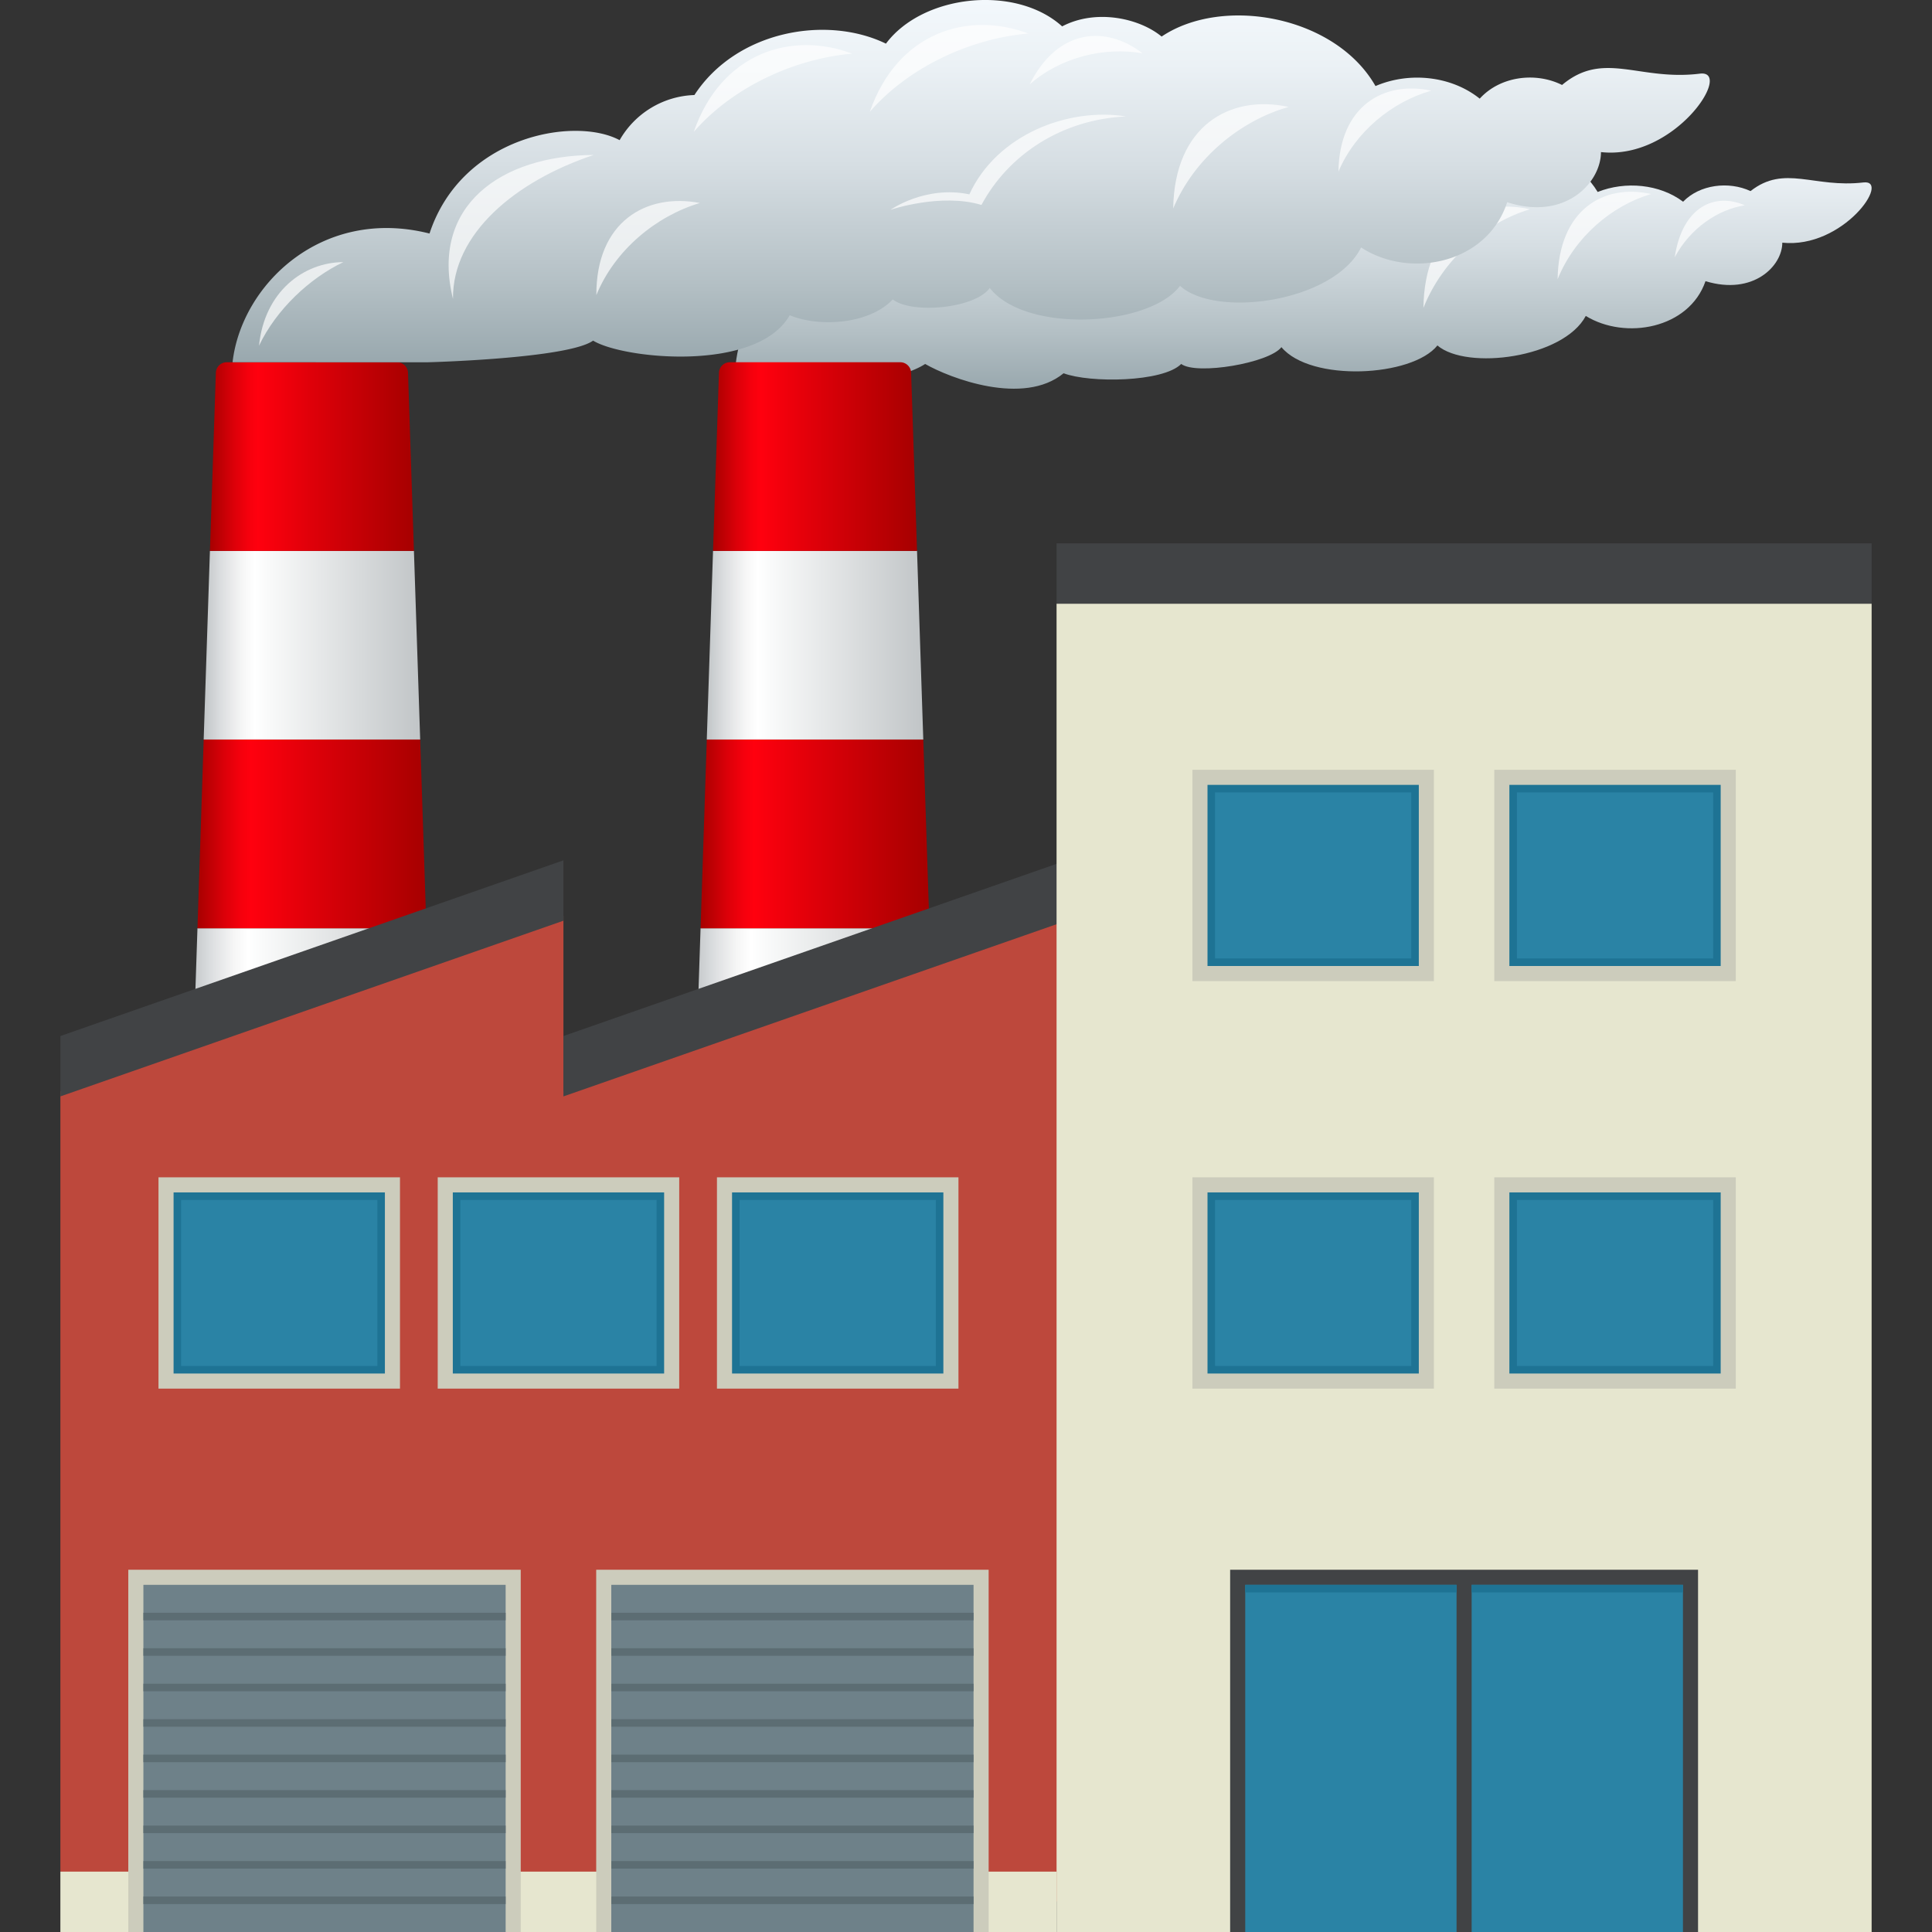 <svg xmlns="http://www.w3.org/2000/svg" xml:space="preserve" style="enable-background:new 0 0 64 64" viewBox="0 0 64 64"><rect x="0" y="0" width="64" height="64" fill="#333333" stroke="none"/><linearGradient id="a" x1="43.185" x2="43.185" y1="12.877" y2="4.167" gradientUnits="userSpaceOnUse"><stop offset="0" style="stop-color:#99a8ae"/><stop offset=".211" style="stop-color:#b3bfc4"/><stop offset=".546" style="stop-color:#d6dee3"/><stop offset=".821" style="stop-color:#ebf1f5"/><stop offset="1" style="stop-color:#f3f8fc"/></linearGradient><path d="M59.041 8.04c0 .771-.963 1.756-2.544 1.274-.543 1.573-2.652 1.958-3.966 1.152-.738 1.39-3.938 1.81-4.915.978-.836 1.045-4.199 1.22-5.167.056-.405.528-2.813.934-3.32.557-.605.608-3.03.635-3.896.308-1.33 1.094-3.762.165-4.586-.308-.686.46-3.459 1.266-6.276 0 .236-1.96 1.355-2.559 2.872-1.943.874-2.48 3.938-2.99 5.162-2.377.41-.675 1.175-1.124 2.03-1.149 1.146-1.645 3.592-2.04 5.2-1.309 1-1.257 3.52-1.51 4.783-.44.928-.455 2.103-.202 2.7.26 1.662-1.048 4.723-.528 5.807 1.26.917-.366 2.054-.262 2.83.323.55-.57 1.51-.688 2.234-.352 1.13-.888 2.089-.093 3.74-.286.928-.109-.667 2.204-2.688 1.995z" style="fill:url(#a)"/><path d="M54.692 6.427c-1.578-.355-3.062.53-3.094 2.822.566-1.399 1.797-2.438 3.094-2.822zm3.108.374c-1.005-.435-2.072.048-2.322 1.72.513-.96 1.43-1.583 2.322-1.72zm-7.12.131c-1.8-.41-3.492.615-3.528 3.268.646-1.62 2.05-2.823 3.528-3.268z" style="opacity:.7;fill:#fff"/><linearGradient id="b" x1="6.333" x2="14.333" y1="33.875" y2="33.875" gradientUnits="userSpaceOnUse"><stop offset="0" style="stop-color:#c1c5c7"/><stop offset=".082" style="stop-color:#dcdee0"/><stop offset=".177" style="stop-color:#f6f6f6"/><stop offset=".235" style="stop-color:#fff"/><stop offset=".3" style="stop-color:#f9fafa"/><stop offset="1" style="stop-color:#c1c5c7"/></linearGradient><path d="M6.541 30.75 6.333 37h8l-.208-6.25z" style="fill:url(#b)"/><linearGradient id="c" x1="6.541" x2="14.125" y1="27.625" y2="27.625" gradientUnits="userSpaceOnUse"><stop offset="0" style="stop-color:#a60000"/><stop offset=".026" style="stop-color:#b30002"/><stop offset=".118" style="stop-color:#dc0009"/><stop offset=".191" style="stop-color:#f6000d"/><stop offset=".235" style="stop-color:#ff000e"/><stop offset=".504" style="stop-color:#de0009"/><stop offset="1" style="stop-color:#a60000"/></linearGradient><path d="M6.541 30.75h7.584l-.206-6.252H6.747z" style="fill:url(#c)"/><linearGradient id="d" x1="6.747" x2="13.919" y1="21.374" y2="21.374" gradientUnits="userSpaceOnUse"><stop offset="0" style="stop-color:#c1c5c7"/><stop offset=".082" style="stop-color:#dcdee0"/><stop offset=".177" style="stop-color:#f6f6f6"/><stop offset=".235" style="stop-color:#fff"/><stop offset=".3" style="stop-color:#f9fafa"/><stop offset="1" style="stop-color:#c1c5c7"/></linearGradient><path d="M6.747 24.498h7.172l-.207-6.249H6.954z" style="fill:url(#d)"/><linearGradient id="e" x1="6.954" x2="13.712" y1="15.125" y2="15.125" gradientUnits="userSpaceOnUse"><stop offset="0" style="stop-color:#a60000"/><stop offset=".026" style="stop-color:#b30002"/><stop offset=".118" style="stop-color:#dc0009"/><stop offset=".191" style="stop-color:#f6000d"/><stop offset=".235" style="stop-color:#ff000e"/><stop offset=".504" style="stop-color:#de0009"/><stop offset="1" style="stop-color:#a60000"/></linearGradient><path d="M6.954 18.25h6.758l-.196-5.895a.36.36 0 0 0-.353-.355h-5.66a.36.36 0 0 0-.353.355l-.196 5.894z" style="fill:url(#e)"/><linearGradient id="f" x1="22.999" x2="30.999" y1="33.875" y2="33.875" gradientUnits="userSpaceOnUse"><stop offset="0" style="stop-color:#c1c5c7"/><stop offset=".082" style="stop-color:#dcdee0"/><stop offset=".177" style="stop-color:#f6f6f6"/><stop offset=".235" style="stop-color:#fff"/><stop offset=".3" style="stop-color:#f9fafa"/><stop offset="1" style="stop-color:#c1c5c7"/></linearGradient><path d="M23.207 30.75 22.999 37h8l-.208-6.25z" style="fill:url(#f)"/><linearGradient id="g" x1="23.207" x2="30.791" y1="27.625" y2="27.625" gradientUnits="userSpaceOnUse"><stop offset="0" style="stop-color:#a60000"/><stop offset=".026" style="stop-color:#b30002"/><stop offset=".118" style="stop-color:#dc0009"/><stop offset=".191" style="stop-color:#f6000d"/><stop offset=".235" style="stop-color:#ff000e"/><stop offset=".504" style="stop-color:#de0009"/><stop offset="1" style="stop-color:#a60000"/></linearGradient><path d="M23.207 30.75h7.584l-.206-6.252h-7.172z" style="fill:url(#g)"/><linearGradient id="h" x1="23.413" x2="30.585" y1="21.374" y2="21.374" gradientUnits="userSpaceOnUse"><stop offset="0" style="stop-color:#c1c5c7"/><stop offset=".082" style="stop-color:#dcdee0"/><stop offset=".177" style="stop-color:#f6f6f6"/><stop offset=".235" style="stop-color:#fff"/><stop offset=".3" style="stop-color:#f9fafa"/><stop offset="1" style="stop-color:#c1c5c7"/></linearGradient><path d="M23.413 24.498h7.172l-.207-6.249H23.62z" style="fill:url(#h)"/><linearGradient id="i" x1="23.62" x2="30.378" y1="15.125" y2="15.125" gradientUnits="userSpaceOnUse"><stop offset="0" style="stop-color:#a60000"/><stop offset=".026" style="stop-color:#b30002"/><stop offset=".118" style="stop-color:#dc0009"/><stop offset=".191" style="stop-color:#f6000d"/><stop offset=".235" style="stop-color:#ff000e"/><stop offset=".504" style="stop-color:#de0009"/><stop offset="1" style="stop-color:#a60000"/></linearGradient><path d="M23.62 18.25h6.758l-.196-5.895a.36.36 0 0 0-.353-.355h-5.66a.36.36 0 0 0-.353.355l-.196 5.894z" style="fill:url(#i)"/><path d="M35.332 63s1.334-12.22 0-32.666l-16.668 5.82v-5.82L2 36.154V62l33.332 1z" style="fill:#bd483c"/><path d="M18.664 28.5 2 34.32v2l16.664-5.82zm0 5.82v2l16.668-5.82v-2z" style="fill:#414345"/><path d="M2 62h33v2H2z" style="fill:#e6e6cf"/><linearGradient id="j" x1="32.172" x2="32.172" y1="12.001" y2="0" gradientUnits="userSpaceOnUse"><stop offset="0" style="stop-color:#99a8ae"/><stop offset=".211" style="stop-color:#b3bfc4"/><stop offset=".546" style="stop-color:#d6dee3"/><stop offset=".821" style="stop-color:#ebf1f5"/><stop offset="1" style="stop-color:#f3f8fc"/></linearGradient><path d="M53.034 5.038c0 1.006-1.176 2.286-3.107 1.661-.664 2.047-3.235 2.548-4.839 1.498-.901 1.81-4.805 2.352-5.998 1.272-1.019 1.36-5.123 1.584-6.303.071-.497.688-2.593.868-3.213.378-.737.791-2.362.952-3.415.525-1.079 1.9-5.504 1.455-6.512.841-.831.597-5.475.717-5.475.717L7.704 12c.289-2.552 2.947-5.167 6.524-4.264 1.063-3.229 4.803-3.893 6.298-3.093a2.964 2.964 0 0 1 2.477-1.495C24.4 1.01 27.385.494 29.348 1.446c1.22-1.636 4.296-1.964 5.837-.572 1.131-.593 2.568-.266 3.295.337 2.028-1.363 5.76-.688 7.085 1.64 1.116-.48 2.506-.342 3.453.417.67-.74 1.845-.894 2.727-.453 1.377-1.158 2.548-.125 4.564-.375 1.13-.14-.813 2.872-3.275 2.598z" style="fill:url(#j)"/><path d="M11.373 8.683c-1.304.005-2.612.966-2.793 2.77.57-1.2 1.676-2.236 2.793-2.77zm8.295-3.55c-3.09.018-5.423 1.696-4.662 4.77-.023-2.167 2.077-3.908 4.662-4.77zM34.063 1.11c-1.993-.751-4.332-.049-5.249 2.593 1.298-1.495 3.354-2.43 5.25-2.593zm-5.833.667c-1.993-.752-4.333-.049-5.249 2.592 1.297-1.494 3.354-2.429 5.249-2.592zm9.616-.011C36.64.829 35.03.942 34.111 2.794c1.027-.906 2.481-1.248 3.735-1.028zM23.184 6.724c-1.786-.341-3.44.628-3.429 3.052.61-1.492 1.976-2.618 3.43-3.052zm19.501-3.182c-1.95-.423-3.782.633-3.821 3.363.7-1.667 2.22-2.906 3.821-3.363zm4.728-.539c-1.568-.337-3.044.504-3.075 2.68.563-1.328 1.787-2.315 3.075-2.68zM37.3 3.857c-1.908-.306-4.279.598-5.189 2.581-1.463-.304-2.61.511-2.61.511s1.665-.566 3.011-.16c.9-1.678 2.67-2.833 4.788-2.932z" style="opacity:.7;fill:#fff"/><path d="M35 17.999h27v2H35z" style="fill:#414345"/><path d="M35 20h27v44H35z" style="fill:#e6e6cf"/><path d="M49.5 25.5h8v7h-8z" style="fill:#ccccbc"/><path d="M50 26h7v6h-7z" style="fill:#1e7394"/><path d="M50.25 26.25h6.5v5.5h-6.5z" style="fill:#2a83a5"/><path d="M39.5 25.5h8v7h-8z" style="fill:#ccccbc"/><path d="M40 26h7v6h-7z" style="fill:#1e7394"/><path d="M40.25 26.25h6.5v5.5h-6.5z" style="fill:#2a83a5"/><path d="M49.5 39h8v7h-8z" style="fill:#ccccbc"/><path d="M50 39.5h7v6h-7z" style="fill:#1e7394"/><path d="M50.25 39.75h6.5v5.5h-6.5z" style="fill:#2a83a5"/><path d="M39.5 39h8v7h-8z" style="fill:#ccccbc"/><path d="M40 39.5h7v6h-7z" style="fill:#1e7394"/><path d="M40.25 39.75h6.5v5.5h-6.5z" style="fill:#2a83a5"/><path d="M23.75 39h8v7h-8z" style="fill:#ccccbc"/><path d="M24.25 39.5h7v6h-7z" style="fill:#1e7394"/><path d="M24.5 39.75H31v5.5h-6.5z" style="fill:#2a83a5"/><path d="M14.5 39h8v7h-8z" style="fill:#ccccbc"/><path d="M15 39.5h7v6h-7z" style="fill:#1e7394"/><path d="M15.25 39.75h6.5v5.5h-6.5z" style="fill:#2a83a5"/><path d="M5.25 39h8v7h-8z" style="fill:#ccccbc"/><path d="M5.75 39.5h7v6h-7z" style="fill:#1e7394"/><path d="M6 39.75h6.5v5.5H6z" style="fill:#2a83a5"/><path d="M40.75 52h15.5v12h-15.5z" style="fill:#414345"/><path d="M41.25 52.5h7V64h-7zm7.5 0h7V64h-7z" style="fill:#2a83a5"/><path d="M48.75 52.5h7v.25h-7zm-7.5 0h7v.25h-7z" style="fill:#1e7394"/><path d="M4.25 52h13v12h-13z" style="fill:#ccccbc"/><path d="M4.75 52.5h12V64h-12z" style="fill:#6e8189"/><path d="M4.75 53.425h12v.25h-12zm0 1.175h12v.25h-12zm0 1.175h12v.25h-12zm0 1.175h12v.25h-12zm0 1.175h12v.25h-12zm0 1.175h12v.25h-12zm0 1.175h12v.25h-12zm0 1.175h12v.25h-12zm0 1.175h12v.25h-12z" style="fill:#5c6d73"/><path d="M19.75 52h13v12h-13z" style="fill:#ccccbc"/><path d="M20.25 52.5h12V64h-12z" style="fill:#6e8189"/><path d="M20.25 53.425h12v.25h-12zm0 1.175h12v.25h-12zm0 1.175h12v.25h-12zm0 1.175h12v.25h-12zm0 1.175h12v.25h-12zm0 1.175h12v.25h-12zm0 1.175h12v.25h-12zm0 1.175h12v.25h-12zm0 1.175h12v.25h-12z" style="fill:#5c6d73"/></svg>